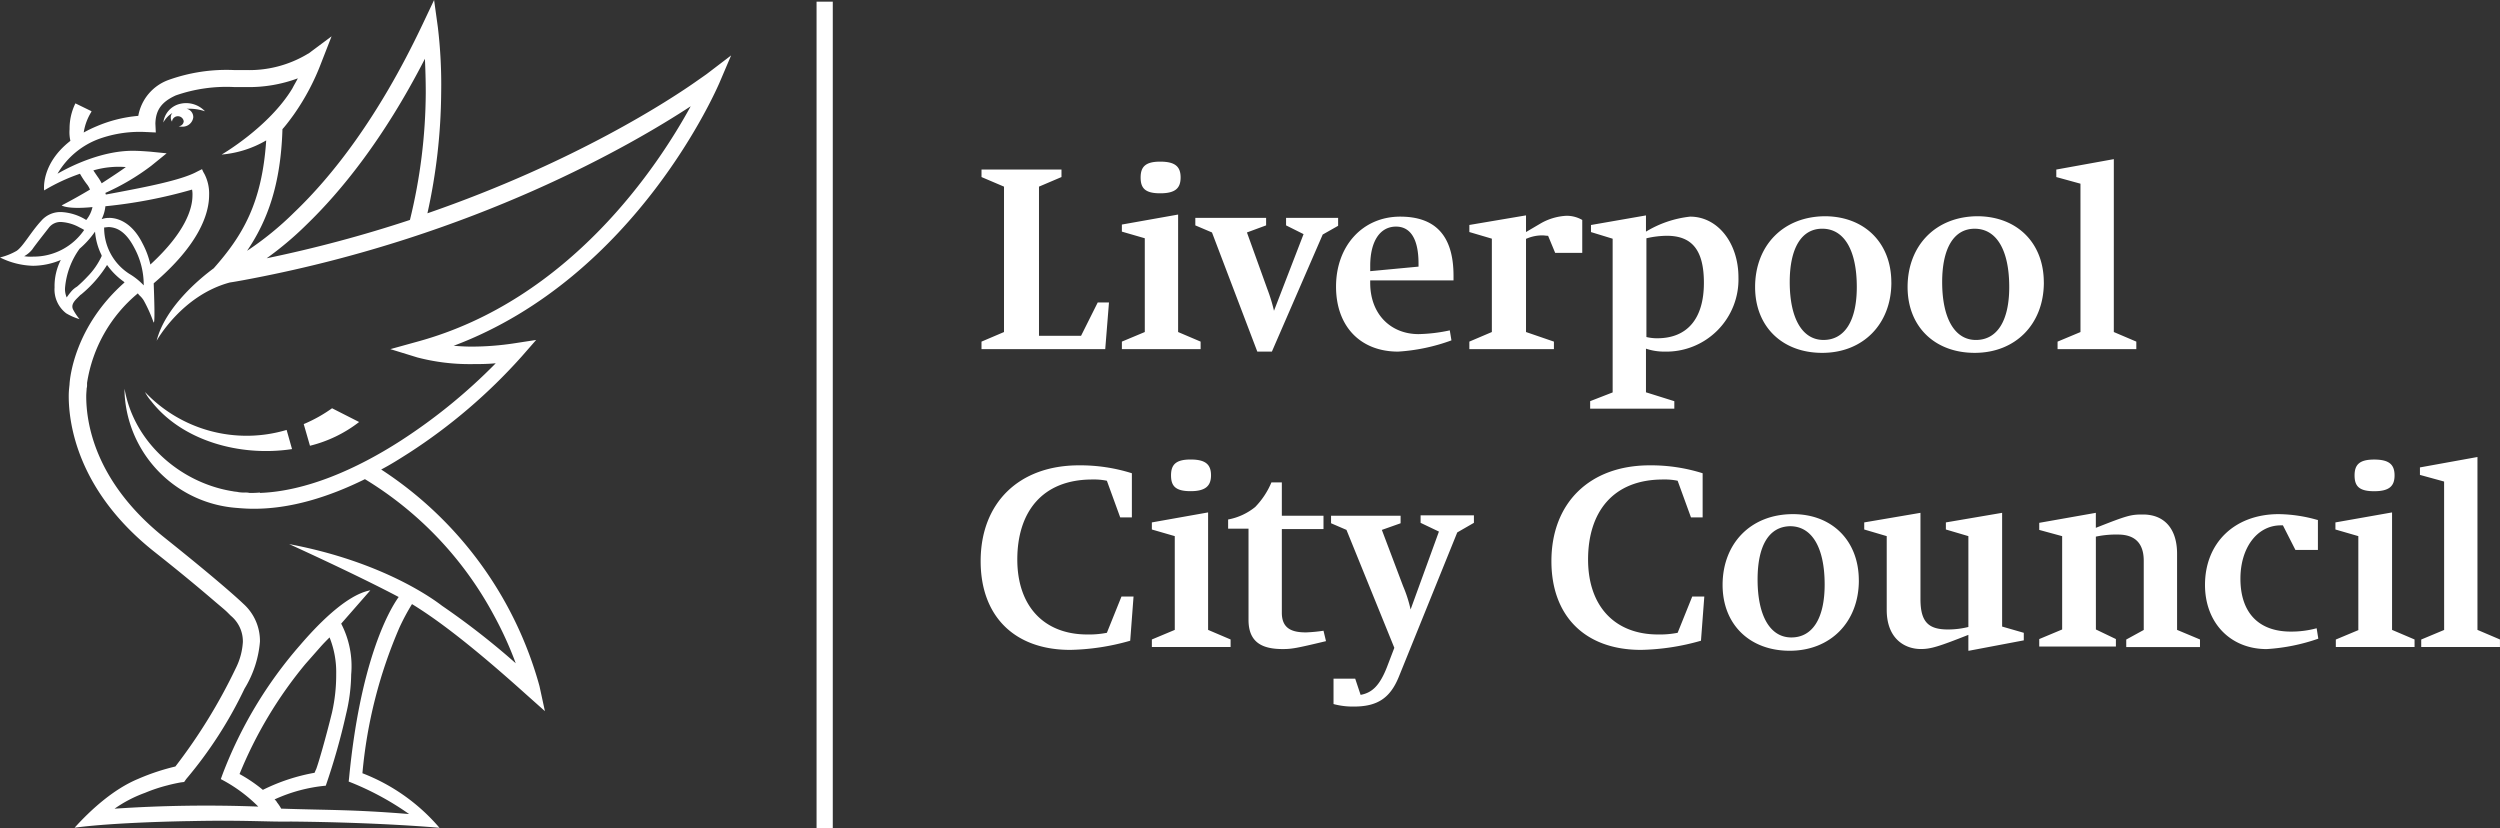 <svg xmlns="http://www.w3.org/2000/svg" xmlns:xlink="http://www.w3.org/1999/xlink" width="339.018" height="112.309" viewBox="0 0 339.018 112.309">
  <rect x="0" y="0" width="339.018" height="112.309" fill="#333333" stroke="none"/>
  <defs>
    <clipPath id="clip-path">
      <rect id="Rectangle_754" data-name="Rectangle 754" width="339.018" height="112.309" fill="none"/>
    </clipPath>
  </defs>
  <g id="liverpool-cc" transform="translate(0)">
    <g id="Group_1956" data-name="Group 1956" transform="translate(0 0)" clip-path="url(#clip-path)">
      <path id="Path_2695" data-name="Path 2695" d="M26.213,15.875a1.45,1.45,0,0,1-1.525,1.3,1.1,1.1,0,0,1-.452-.056.727.727,0,0,0,.678-.678.8.8,0,0,0-1.582,0V16.5a.954.954,0,0,1-.169-.565.85.85,0,0,1,.226-.621,3.412,3.412,0,0,0-1.243,1.3,2.968,2.968,0,0,1,2.316-2.542,3.507,3.507,0,0,1,3.333,1.017,6.884,6.884,0,0,0-2.486-.339,1.154,1.154,0,0,1,.9,1.13M48.7,57.228a17.844,17.844,0,0,1-6.666,3.22l-.847-2.938a19.668,19.668,0,0,0,3.842-2.147ZM38.868,58.3l.734,2.6c-7.062,1.073-14.914-1.13-19.095-6.5a6.049,6.049,0,0,1-.847-1.243A18.968,18.968,0,0,0,38.868,58.3M25.535,111.348c-11.3.226-15.423.9-15.423.9,2.09-2.316,5.2-5.2,8.587-6.61a29.832,29.832,0,0,1,5.084-1.695,74.22,74.22,0,0,0,8.192-13.332,9.1,9.1,0,0,0,.96-3.559A4.514,4.514,0,0,0,31.3,83.5l-.452-.452c-.339-.339-.9-.791-1.695-1.469C27.569,80.221,24.97,78.017,20.9,74.8,10.508,66.549,9.321,57.454,9.321,53.725c0-.9.113-1.469.113-1.695.056-.791.678-7.74,7.457-13.728l-.113-.113a9.516,9.516,0,0,1-2.26-2.26,16.5,16.5,0,0,1-3.39,3.9A1.671,1.671,0,0,1,10.9,40l-.452.452c-.621.621-.734,1.017-.565,1.469a7.715,7.715,0,0,0,.9,1.356,7.672,7.672,0,0,1-1.808-.791A4.064,4.064,0,0,1,7.4,38.98a7.785,7.785,0,0,1,.847-3.729,9.837,9.837,0,0,1-3.729.791H4.463A10.573,10.573,0,0,1,0,34.913a8.44,8.44,0,0,0,2.26-.9c.9-.621,1.921-2.542,3.333-4.068a3.421,3.421,0,0,1,2.768-1.186,7.047,7.047,0,0,1,3.333,1.073,4.179,4.179,0,0,0,.847-1.751c-3.446.339-4.181-.226-4.181-.226,1.412-.734,2.712-1.469,3.842-2.147a3.355,3.355,0,0,0-.226-.452c-.056-.056-.056-.113-.113-.169a11.926,11.926,0,0,1-1.017-1.525,25.277,25.277,0,0,0-4.858,2.26s-.508-3.559,3.559-6.723a5.219,5.219,0,0,1-.113-1.582,7.766,7.766,0,0,1,.791-3.5l2.2,1.073a.2.2,0,0,0-.056.113,7.315,7.315,0,0,0-1.017,2.768,17.046,17.046,0,0,1,1.751-.847,18.331,18.331,0,0,1,5.649-1.412,6.371,6.371,0,0,1,4.068-4.858,23.259,23.259,0,0,1,8.869-1.356h1.582a15.368,15.368,0,0,0,8.474-2.2l.113-.056,3.107-2.316L43.557,8.53a31.516,31.516,0,0,1-3.672,6.949s-.96,1.356-1.582,2.034c-.226,7.514-2.034,12.429-4.8,16.5a42.258,42.258,0,0,0,6.384-5.2c5.028-4.8,11.355-12.711,17.4-25.479L58.866,0l.508,3.672a65.361,65.361,0,0,1,.452,8.869,77.707,77.707,0,0,1-1.864,16.383C77.9,22.032,90.955,13.5,94.683,10.847c.734-.508,1.13-.791,1.13-.791l3.333-2.542-1.638,3.842c-.056.056-11.016,26.156-35.986,35.534.734.056,1.525.113,2.373.113a38.594,38.594,0,0,0,5.875-.452l2.938-.452-1.977,2.26a75.129,75.129,0,0,1-15.253,13.05c-1.243.791-2.486,1.582-3.785,2.26A51.259,51.259,0,0,1,73.159,93.045l.734,3.39-2.6-2.316c-7.231-6.5-11.92-10.056-15.423-12.2a30.25,30.25,0,0,0-1.695,3.164,64.112,64.112,0,0,0-5.028,19.773,26.085,26.085,0,0,1,10.451,7.4s-7.853-.734-20.168-.847c-3.277.057-6.214-.226-13.9-.056M36.156,35.026a175.475,175.475,0,0,0,19.434-5.2A73.661,73.661,0,0,0,57.736,12.6c0-1.751-.056-3.333-.113-4.632-5.593,10.9-11.412,18.021-16.1,22.541a44.679,44.679,0,0,1-5.367,4.519M13.389,24.179h0a7.322,7.322,0,0,1,.4.678c1.3-.847,2.429-1.582,3.277-2.2a12.21,12.21,0,0,0-4.406.452c.226.339.452.678.734,1.073m-1.977,7.005a6.162,6.162,0,0,0-.621-.339,5.824,5.824,0,0,0-2.373-.734A1.983,1.983,0,0,0,6.61,30.9S5.593,32.2,5.2,32.71c0,0-.734.96-.791,1.073a3.637,3.637,0,0,1-1.13.96,5.584,5.584,0,0,0,1.243.056,8.307,8.307,0,0,0,6.892-3.616m2.373,3.446a8.769,8.769,0,0,1-.9-3.22,12.08,12.08,0,0,1-2.09,2.316,10.581,10.581,0,0,0-1.977,5.31,2.824,2.824,0,0,0,.226,1.3A8.3,8.3,0,0,1,9.6,39.6a3.058,3.058,0,0,1,.847-.734,17.128,17.128,0,0,0,1.412-1.356,9.785,9.785,0,0,0,1.921-2.768V34.63M14.8,29.546c1.3,0,3.164.734,4.519,3.446a11.346,11.346,0,0,1,1.073,2.881C25.253,31.41,26.1,28.19,26.1,26.5a3.232,3.232,0,0,0-.056-.791,65.622,65.622,0,0,1-11.751,2.26,5.145,5.145,0,0,1-.508,1.751,2.737,2.737,0,0,1,1.017-.169m2.712,7.57A8.9,8.9,0,0,1,19.49,38.7v-.169a10.57,10.57,0,0,0-1.3-4.971c-1.243-2.373-2.542-2.712-3.39-2.768-.282,0-.508.056-.678.056a7.407,7.407,0,0,0,3.39,6.271m10.225-13.5a5.775,5.775,0,0,1,.621,2.825c0,2.6-1.412,6.779-7.514,11.977.056,1.695.226,6.045-.056,5.2a19.3,19.3,0,0,0-1.3-2.881,3,3,0,0,0-.508-.621,1.5,1.5,0,0,1-.282-.339,19.641,19.641,0,0,0-6.892,12.146v.4a1.581,1.581,0,0,1-.056.339c0,.226-.056.621-.056,1.073,0,3.22.9,11.468,10.734,19.264,8.135,6.5,10.508,8.813,10.564,8.869A6.764,6.764,0,0,1,35.252,87a14.463,14.463,0,0,1-2.09,6.384,56.847,56.847,0,0,1-7.909,12.259l-.282.4-.452.056s-.96.169-1.808.4a21.4,21.4,0,0,0-3.051,1.017,17.52,17.52,0,0,0-4.124,2.147,185.5,185.5,0,0,1,19.49-.282,20.538,20.538,0,0,0-5.084-3.729l.226-.621A57.806,57.806,0,0,1,40.675,87.508c2.034-2.373,6.158-6.836,9.547-7.457l-3.955,4.519a12.533,12.533,0,0,1,1.356,6.892,23.97,23.97,0,0,1-.678,5.31,89.854,89.854,0,0,1-2.768,9.773,21.372,21.372,0,0,0-6.949,1.864,1.15,1.15,0,0,1,.339.4,6.6,6.6,0,0,1,.565.847c6.836.226,9.66.113,17.344.734a38.728,38.728,0,0,0-8.192-4.406l.056-.508c1.469-15.253,5.141-22.315,6.723-24.518-5.875-3.107-14.858-7.175-14.858-7.175,12.881,2.429,19.773,7.627,20.733,8.361a102.862,102.862,0,0,1,10,7.8,49.041,49.041,0,0,0-3.051-6.666,48.245,48.245,0,0,0-17.4-18.3c-4.915,2.429-10.169,4.068-15.253,4.011-.734,0-1.469-.056-2.147-.113a16.428,16.428,0,0,1-15.14-14.8,10.885,10.885,0,0,1-.056-1.356c1.3,7.457,7.8,12.824,14.688,13.9.226.056.508.056.734.113a4.567,4.567,0,0,0,.9.056,2.317,2.317,0,0,1,.621.056,12.287,12.287,0,0,0,1.412-.056v.056c6.271-.226,13.106-3.22,19.151-7.118A75.532,75.532,0,0,0,67.227,49.262c-1.186.113-2.26.113-3.277.113a27.917,27.917,0,0,1-7.344-.9l-3.672-1.13,3.672-1.017c20.733-5.649,32.71-23.953,37.06-31.919C85.644,19.66,64.516,31.919,34.348,37.738c0,0-2.316.452-3.164.565-6.553,1.751-9.943,7.909-9.943,7.909,1.13-4.519,5.819-8.418,7.74-9.83,3.9-4.406,6.553-8.813,7.118-17.343a14.39,14.39,0,0,1-6.045,1.921s6.44-3.729,9.6-8.982c.226-.452.508-.9.734-1.356a19.114,19.114,0,0,1-7.005,1.186H31.806a20.885,20.885,0,0,0-7.966,1.13c-1.864.847-2.712,1.921-2.768,3.785v.056l.056,1.186-1.186-.056h-.056a16.3,16.3,0,0,0-6.384.9A10.851,10.851,0,0,0,7.8,23.558c2.147-1.243,6.327-3.164,10.338-3.107.678,0,1.412.056,2.2.113l2.26.226-2.09,1.695a31.5,31.5,0,0,1-6.214,3.672c0,.056.056.169.056.226l1.808-.339c3.22-.621,8.418-1.582,10.564-2.768l.678-.339a3.761,3.761,0,0,0,.339.678M42.653,104.8c.056-.113.113-.282.226-.508.339-.9,1.3-4.237,2.147-7.683a23.031,23.031,0,0,0,.565-5.2,12.646,12.646,0,0,0-.9-4.971c-.4.4-.847.847-1.243,1.3L41.41,90.05a57.149,57.149,0,0,0-8.926,14.914,20.512,20.512,0,0,1,3.164,2.147,25.907,25.907,0,0,1,7.005-2.316M112.931.226h-2.2V112.309h2.2Zm23.219,44.8-3.051,1.3v1.017h16.779l.508-6.327H148.86l-2.26,4.519h-5.706V25.309l3.051-1.3V22.993H133.1V24.01l3.051,1.3ZM160.1,24.066c0-1.469-.734-2.147-2.768-2.147-1.977,0-2.655.678-2.655,2.147s.621,2.147,2.655,2.147,2.768-.678,2.768-2.147m-4.858,20.959-3.107,1.3v1.017h10.677V46.325l-3.051-1.3V29.094l-7.627,1.356v.96l3.107.9ZM170.5,47.68h1.977l6.892-15.875,2.09-1.186V29.546H174.4v1.017l2.373,1.186-4.011,10.395a22.639,22.639,0,0,0-.9-2.938l-2.768-7.683,2.6-.96V29.546h-9.6v1.017l2.26.96Zm15.31-9.66v.339c0,4.293,2.825,6.949,6.553,6.949A21.847,21.847,0,0,0,196.6,44.8l.226,1.356a25.454,25.454,0,0,1-7.231,1.525c-5.141,0-8.418-3.446-8.418-8.813,0-5.536,3.616-9.491,8.7-9.491,4.689,0,7.231,2.486,7.231,8.022v.621Zm6.553-1.864v-.4c0-3.672-1.3-5.028-3.051-5.028-2.2,0-3.5,2.034-3.5,5.31v.734Zm14.632-3.785a5.343,5.343,0,0,1,2.147-.452c.282,0,.508.056.791.056l.96,2.316h3.672V29.828a4.208,4.208,0,0,0-2.147-.565,7.749,7.749,0,0,0-3.559,1.073l-1.921,1.13v-2.26l-7.683,1.3v.96l3.051.9V45.025l-3.051,1.3v1.017h11.468V46.325l-3.785-1.3V32.371Zm16.27,20.846,3.785,1.186V55.42H215.636V54.4l3.051-1.186V32.371l-2.938-.9v-.96l7.457-1.3v2.2a14.542,14.542,0,0,1,5.988-2.034c3.729,0,6.553,3.559,6.553,8.248a9.787,9.787,0,0,1-10,10.056,7.721,7.721,0,0,1-2.542-.4v5.932Zm0-7.514a6.158,6.158,0,0,0,1.469.169c4.068,0,6.327-2.655,6.327-7.514,0-4.406-1.582-6.384-5.028-6.384a12.662,12.662,0,0,0-2.768.339Zm33.218-7.4c0,5.649-3.842,9.547-9.378,9.547-5.423,0-9.1-3.559-9.1-8.926,0-5.593,3.785-9.6,9.547-9.6,5.31.056,8.926,3.616,8.926,8.982M242.7,38.246c0,4.915,1.695,7.853,4.576,7.853s4.519-2.6,4.519-7.175c0-4.971-1.695-7.909-4.689-7.909-2.825,0-4.406,2.655-4.406,7.231m34.461.056c0,5.649-3.842,9.547-9.378,9.547-5.423,0-9.1-3.559-9.1-8.926,0-5.593,3.785-9.6,9.547-9.6,5.31.056,8.926,3.616,8.926,8.982m-13.784-.056c0,4.915,1.695,7.853,4.576,7.853s4.519-2.6,4.519-7.175c0-4.971-1.695-7.909-4.689-7.909-2.825,0-4.406,2.655-4.406,7.231m18.756,6.779-3.107,1.3v1.017H289.7V46.325l-3.051-1.3V21.58l-7.8,1.412V24.01l3.277.9ZM150.1,85.813a12.58,12.58,0,0,1-2.655.226c-5.875,0-9.491-3.842-9.491-10.169,0-6.384,3.333-10.847,10.169-10.847a8.81,8.81,0,0,1,1.977.169l1.808,4.971h1.582V64.176a23.278,23.278,0,0,0-7.175-1.073c-8.135,0-13.332,5.084-13.332,12.993,0,7.457,4.576,12.033,12.146,12.033a31.467,31.467,0,0,0,8.135-1.243l.452-5.988h-1.638Zm14.123-21.354c0-1.469-.734-2.147-2.768-2.147-1.977,0-2.655.678-2.655,2.147s.621,2.147,2.655,2.147c1.977,0,2.768-.678,2.768-2.147m-4.915,20.959-3.107,1.3v1.017h10.677V86.717l-3.051-1.3V69.487L156.2,70.843v.96l3.107.9Zm10-13.671V84.062c0,3.107,1.921,3.955,4.632,3.955,1.243,0,1.864-.113,5.875-1.073l-.339-1.412a20.7,20.7,0,0,1-2.373.226c-1.808,0-3.277-.452-3.277-2.655V71.747h5.649V69.939h-5.649V65.419h-1.412a10.727,10.727,0,0,1-2.2,3.333,8.186,8.186,0,0,1-3.672,1.695V71.69h2.768Zm19.773,16.1L188.067,90.5c-.96,2.429-1.977,3.446-3.559,3.729l-.734-2.2h-2.938v3.446a10.027,10.027,0,0,0,2.768.339c3.164,0,4.915-1.13,6.1-4.068L197.614,72.2l2.26-1.3V69.882h-7.231V70.9l2.486,1.186L191.287,82.65a17.719,17.719,0,0,0-1.017-3.164l-2.881-7.627,2.542-.9V69.939H180.5v1.017l2.09.9ZM227.5,85.813a12.58,12.58,0,0,1-2.655.226c-5.875,0-9.491-3.842-9.491-10.169,0-6.384,3.333-10.847,10.169-10.847a8.81,8.81,0,0,1,1.977.169l1.808,4.971h1.582V64.176a23.278,23.278,0,0,0-7.175-1.073c-8.135,0-13.332,5.084-13.332,12.993,0,7.457,4.576,12.033,12.146,12.033a31.467,31.467,0,0,0,8.135-1.243l.452-5.988h-1.638ZM252.074,78.7c0,5.649-3.842,9.547-9.378,9.547-5.423,0-9.1-3.559-9.1-8.926,0-5.593,3.785-9.6,9.547-9.6,5.31,0,8.926,3.616,8.926,8.982m-13.728-.113c0,4.915,1.695,7.853,4.576,7.853s4.519-2.6,4.519-7.175c0-4.971-1.695-7.909-4.689-7.909-2.881.056-4.406,2.655-4.406,7.231m28.642,9.66,7.457-1.412V85.813l-2.938-.847V69.543l-7.627,1.3v.96l3.051.9V85.022a11.349,11.349,0,0,1-2.768.339c-2.655,0-3.729-1.017-3.729-4.124V69.543l-7.627,1.3v.96l3.051.9v10c0,3.9,2.429,5.31,4.632,5.31,1.356,0,2.429-.339,6.44-1.921v2.147Zm17.23-15.479a13.134,13.134,0,0,1,2.994-.282c2.316,0,3.5,1.186,3.5,3.559v9.378l-2.373,1.3v1.017h10V86.717l-3.107-1.3V75.08c0-3.277-1.638-5.31-4.632-5.31-1.638,0-2.09.113-6.384,1.808V69.543L276.536,70.9v.96l3.107.847V85.361l-3.107,1.3v1.017h10.395V86.661l-2.712-1.3Zm30.055-2.26a19.756,19.756,0,0,0-5.254-.791c-5.988,0-10,3.9-10,9.6,0,5.141,3.446,8.7,8.361,8.7a25.894,25.894,0,0,0,7.005-1.412l-.226-1.412a13.091,13.091,0,0,1-3.5.452c-4.406,0-6.836-2.6-6.836-7.175,0-4.181,2.26-7.231,5.48-7.231h.282l1.695,3.333h3.051V70.5Zm10.451-6.045c0-1.469-.734-2.147-2.768-2.147-1.977,0-2.655.678-2.655,2.147s.621,2.147,2.655,2.147,2.768-.678,2.768-2.147m-4.858,20.959-3.107,1.3v1.017h10.677V86.717l-3.051-1.3V69.487L316.7,70.843v.96l3.107.9V85.418Zm11.581,0-3.107,1.3v1.017h10.677V86.717l-3.051-1.3V61.973l-7.8,1.412V64.4l3.277.9Z" fill="#fff"/>
    </g>
  </g>
</svg>

